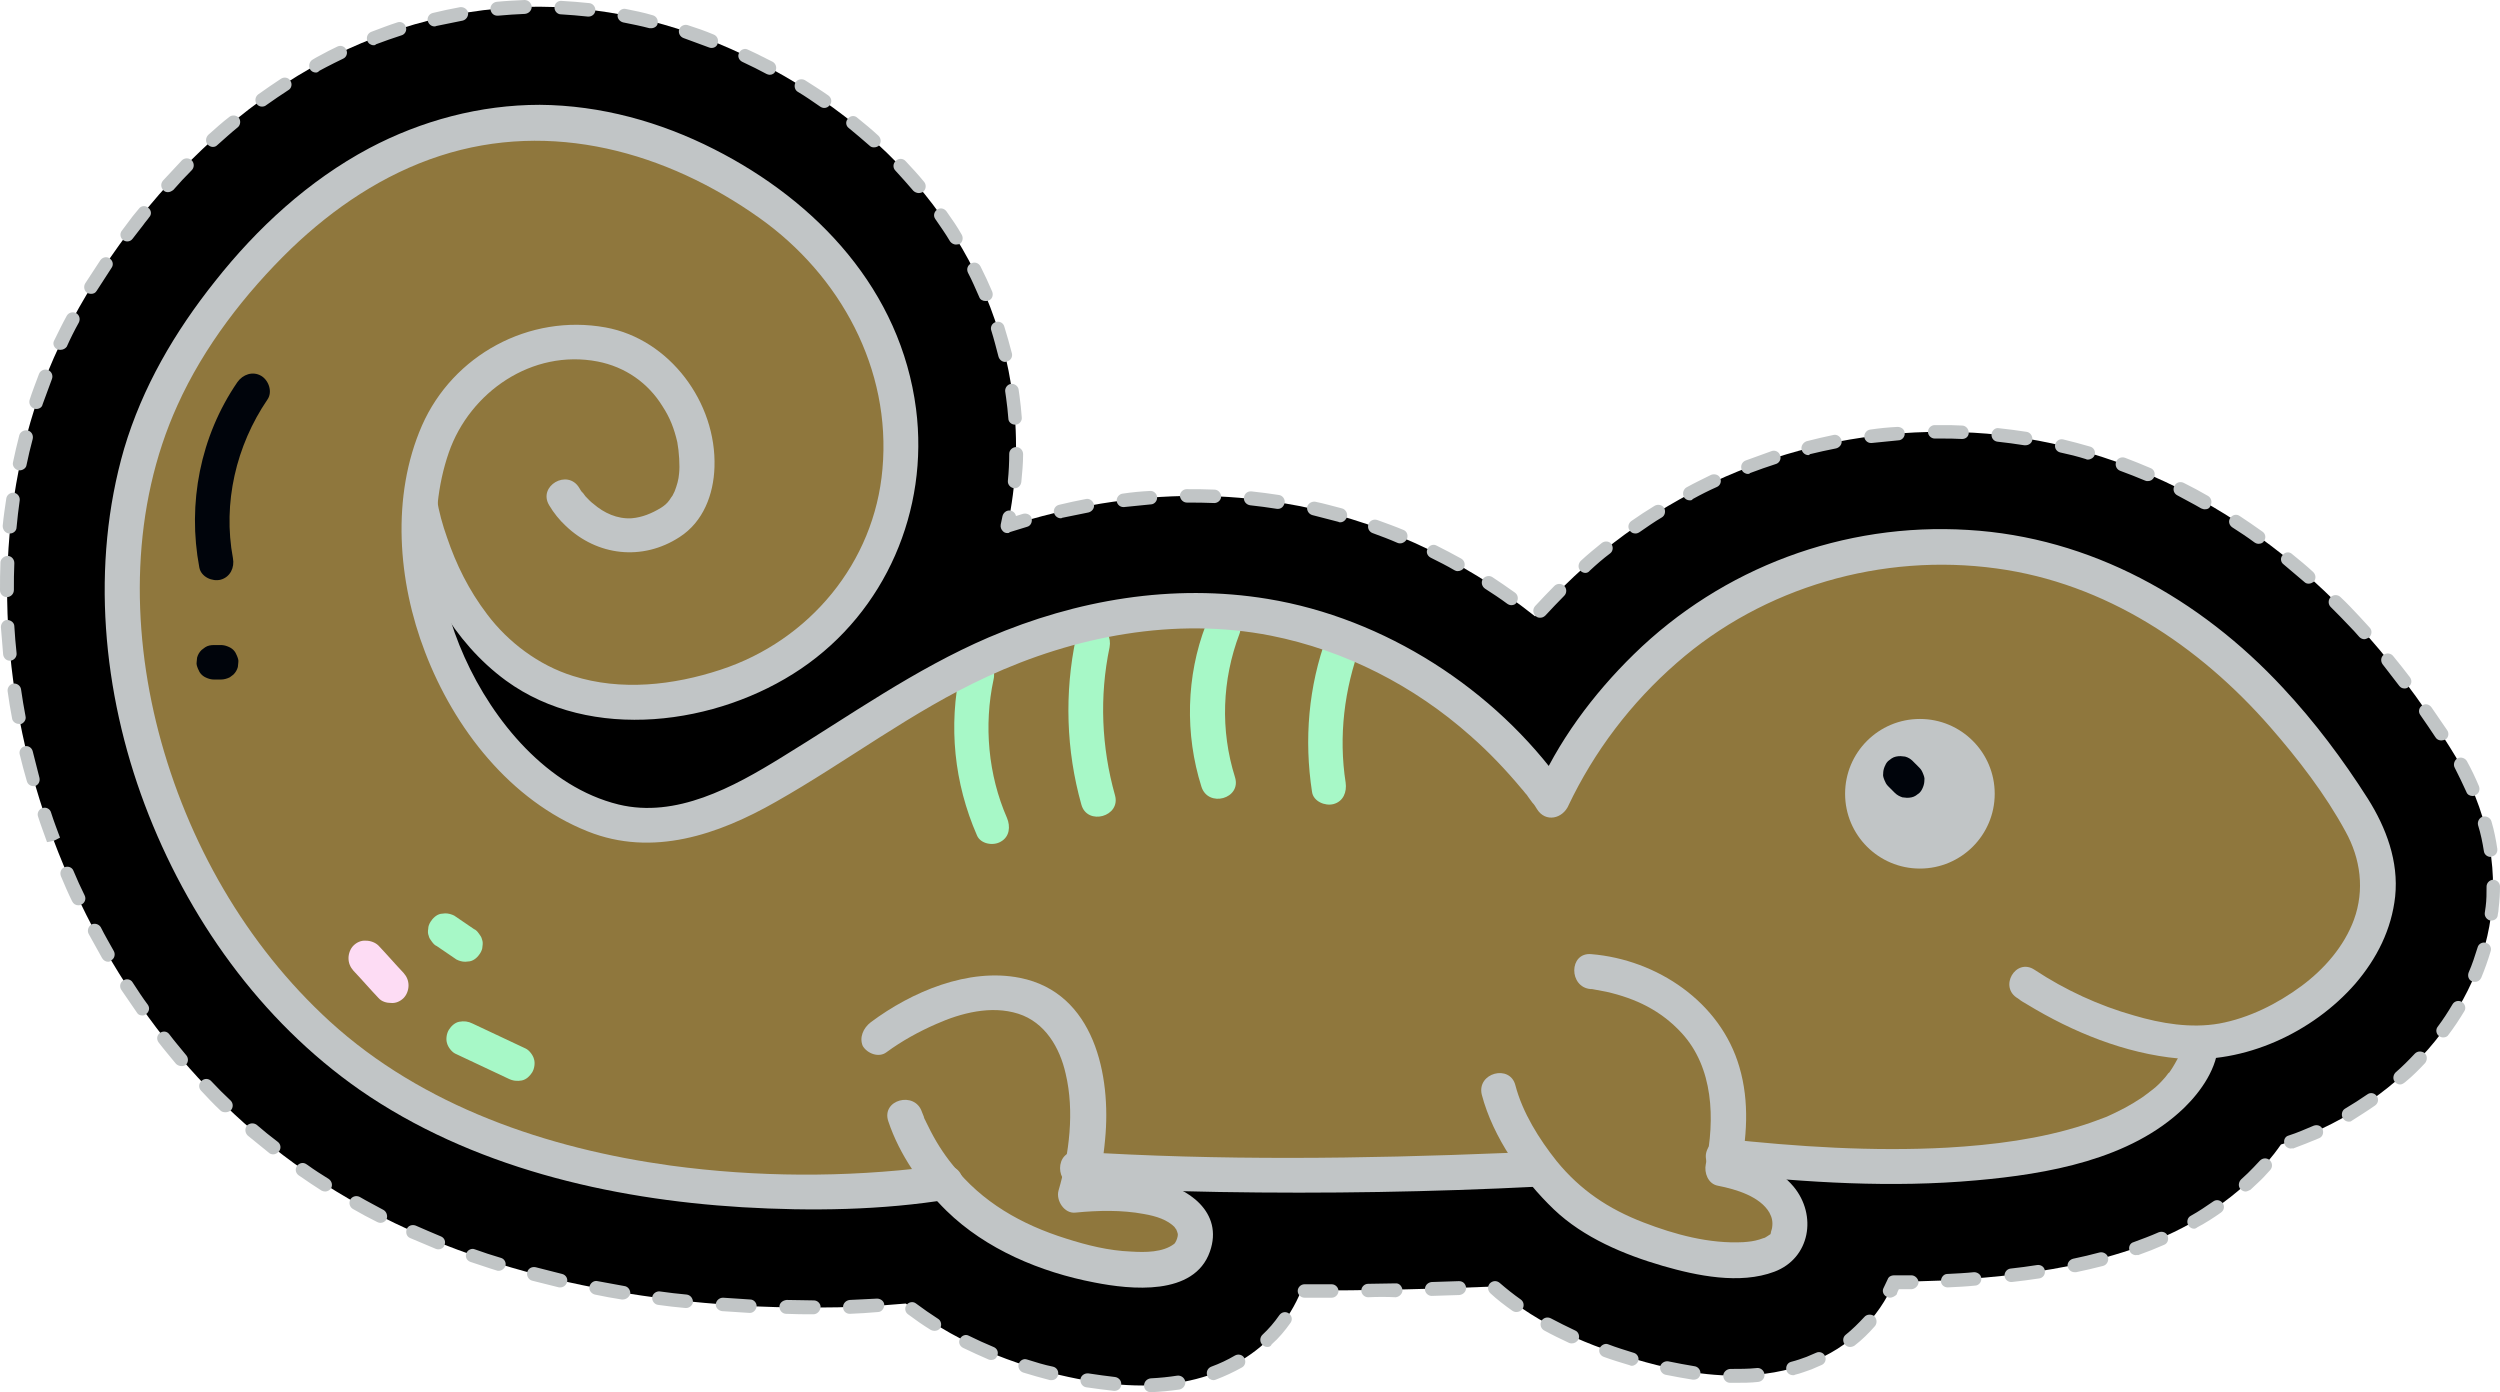 <?xml version="1.0" standalone="no"?>
<svg version="1.1" x="0" y="0" width="100%" height="100%" viewBox="0 -0.05 558.1 310.8" xmlns="http://www.w3.org/2000/svg" xmlns:xlink="http://www.w3.org/1999/xlink">
  <style type="text/css">.st1{stroke:none;stroke-width:1;stroke-linecap:butt;stroke-linejoin:miter;fill:#000000;fill-opacity:1;fill-rule:nonZero;}
.st2{stroke:none;stroke-width:1;stroke-linecap:butt;stroke-linejoin:miter;fill:#c1c5c6;fill-opacity:1;fill-rule:nonzero;}
.st3{stroke:none;stroke-width:1;stroke-linecap:butt;stroke-linejoin:miter;fill:#8f773d;fill-opacity:1;fill-rule:nonZero;}
.st4{stroke:none;stroke-width:1;stroke-linecap:butt;stroke-linejoin:miter;fill:#c1c5c6;fill-opacity:1;fill-rule:nonZero;}
.st5{stroke:none;stroke-width:1;stroke-linecap:butt;stroke-linejoin:miter;fill:#00040b;fill-opacity:1;fill-rule:nonZero;}
.st6{stroke:none;stroke-width:1;stroke-linecap:butt;stroke-linejoin:miter;fill:#a7f8c7;fill-opacity:1;fill-rule:nonZero;}
.st7{stroke:none;stroke-width:1;stroke-linecap:butt;stroke-linejoin:miter;fill:#a7f8c7;fill-opacity:1;fill-rule:nonZero;}
.st8{stroke:none;stroke-width:1;stroke-linecap:butt;stroke-linejoin:miter;fill:#a7f8c7;fill-opacity:1;fill-rule:nonZero;}
.st9{stroke:none;stroke-width:1;stroke-linecap:butt;stroke-linejoin:miter;fill:#a7f8c7;fill-opacity:1;fill-rule:nonZero;}
.st10{stroke:none;stroke-width:1;stroke-linecap:butt;stroke-linejoin:miter;fill:#a7f8c7;fill-opacity:1;fill-rule:nonZero;}
.st11{stroke:none;stroke-width:1;stroke-linecap:butt;stroke-linejoin:miter;fill:#a7f8c7;fill-opacity:1;fill-rule:nonZero;}
.st12{stroke:none;stroke-width:1;stroke-linecap:butt;stroke-linejoin:miter;fill:#a7f8c7;fill-opacity:1;fill-rule:nonZero;}
.st13{stroke:none;stroke-width:1;stroke-linecap:butt;stroke-linejoin:miter;fill:#00040b;fill-opacity:1;fill-rule:nonZero;}
.st14{stroke:none;stroke-width:1;stroke-linecap:butt;stroke-linejoin:miter;fill:#00040b;fill-opacity:1;fill-rule:nonZero;}
.st15{stroke:none;stroke-width:1;stroke-linecap:butt;stroke-linejoin:miter;fill:#c1c5c6;fill-opacity:1;fill-rule:nonZero;}
.st16{stroke:none;stroke-width:1;stroke-linecap:butt;stroke-linejoin:miter;fill:#c1c5c6;fill-opacity:1;fill-rule:nonZero;}
.st17{stroke:none;stroke-width:1;stroke-linecap:butt;stroke-linejoin:miter;fill:#c1c5c6;fill-opacity:1;fill-rule:nonZero;}
.st18{stroke:none;stroke-width:1;stroke-linecap:butt;stroke-linejoin:miter;fill:#c1c5c6;fill-opacity:1;fill-rule:nonZero;}
.st19{stroke:none;stroke-width:1;stroke-linecap:butt;stroke-linejoin:miter;fill:#c1c5c6;fill-opacity:1;fill-rule:nonZero;}
.st20{stroke:none;stroke-width:1;stroke-linecap:butt;stroke-linejoin:miter;fill:#c1c5c6;fill-opacity:1;fill-rule:nonZero;}</style>
  <defs/>
  <g id="组265">
    <g id="组266">
      <path class="st1" id="路径592" d="M 525.6 138.65 C 502.1 113.35 471.9 98.35 440.6 96.55 C 438.2 96.45 435.8 96.35 433.4 96.35 C 401.7 96.35 371.8 108.55 349.3 130.65 C 347 132.95 344.8 135.25 342.7 137.55 C 326.2 124.45 306.7 115.55 286.4 112.25 C 280 111.25 273.4 110.65 266.8 110.65 C 252.9 110.65 238.8 112.95 224.9 117.45 C 226.9 108.15 227.4 98.45 226.1 88.55 C 222.1 57.25 201.3 30.05 169.2 13.75 C 153.3 5.65 136.9 1.55 120.5 1.45 C 120.5 1.45 120.1 1.45 120.1 1.45 C 103.8 1.45 87.2 5.65 72.1 13.65 C 56.9 21.75 43 33.65 30.8 49.05 C 19.2 63.95 11.3 78.65 6.8 94.15 C -1.6 123.05 0.2 156.15 11.9 187.35 C 23.6 218.35 42.9 243.85 67.9 261.25 C 93.2 278.85 125.7 288.95 164.5 291.35 C 170.4 291.75 176.2 291.85 181.8 291.85 C 188.9 291.85 195.7 291.55 202.2 290.95 C 215.1 301.05 229.8 305.65 240.5 307.75 C 245.8 308.75 250.6 309.25 255.1 309.25 C 272 309.25 285.1 301.35 290.5 288.05 C 290.6 288.05 290.7 288.05 290.7 288.05 C 305.2 288.05 319.6 287.75 333.5 287.15 C 341.5 294.25 352 299.65 365.3 303.45 C 370.7 305.05 378.9 307.05 387.5 307.05 C 393.4 307.05 399 306.05 404 304.15 C 412.7 300.85 419.4 294.35 422.9 286.05 C 429.9 286.05 436.8 285.75 443.2 285.15 C 462.1 283.45 485.9 279.35 502.9 262.85 C 504.9 260.95 507.1 258.45 509.2 255.45 C 521.7 251.55 533.3 244.15 542.1 234.15 C 550.2 224.85 555.2 213.95 556.3 202.55 C 557.5 190.75 554.3 178.35 546.9 166.75 C 540.4 156.25 533.2 146.85 525.6 138.65  Z " style="fill:rgb(0, 0, 0)"/>
      <path class="st2" id="复合路径41" d="M 256.9 310.75 C 256.1 310.75 255.4 310.15 255.4 309.25 C 255.4 308.45 256 307.75 256.9 307.65 C 258.9 307.55 260.9 307.35 262.8 307.05 C 263.6 306.95 264.4 307.45 264.6 308.35 C 264.7 309.15 264.2 309.95 263.3 310.15 C 261.2 310.45 259.1 310.65 256.9 310.75 C 257 310.75 257 310.75 256.9 310.75  Z M 248.8 310.45 C 248.8 310.45 248.7 310.45 248.7 310.45 C 246.7 310.25 244.7 309.95 242.5 309.65 C 241.7 309.55 241.1 308.75 241.2 307.85 C 241.3 307.05 242.1 306.45 243 306.55 C 245.1 306.85 247 307.15 248.9 307.35 C 249.7 307.45 250.4 308.15 250.3 309.05 C 250.3 309.85 249.6 310.45 248.8 310.45  Z M 387.4 308.65 C 387 308.65 386.6 308.65 386.2 308.65 C 385.4 308.65 384.7 307.95 384.7 307.05 C 384.7 306.25 385.5 305.55 386.3 305.55 C 388.3 305.55 390.3 305.55 392.2 305.35 C 393 305.25 393.8 305.85 393.9 306.75 C 394 307.55 393.4 308.35 392.5 308.45 C 390.8 308.65 389.1 308.65 387.4 308.65  Z M 270.9 308.05 C 270.3 308.05 269.7 307.65 269.5 307.05 C 269.2 306.25 269.6 305.35 270.4 305.05 C 272.3 304.35 274 303.55 275.7 302.55 C 276.4 302.15 277.4 302.35 277.8 303.15 C 278.2 303.85 278 304.85 277.2 305.25 C 275.4 306.25 273.5 307.15 271.4 307.95 C 271.2 308.05 271 308.05 270.9 308.05  Z M 234.8 308.05 C 234.7 308.05 234.6 308.05 234.4 308.05 C 232.4 307.55 230.4 306.95 228.4 306.35 C 227.6 306.05 227.2 305.25 227.4 304.45 C 227.7 303.65 228.5 303.15 229.3 303.45 C 231.2 304.05 233.1 304.65 235.1 305.05 C 235.9 305.25 236.4 306.05 236.2 306.85 C 236.1 307.55 235.5 308.05 234.8 308.05  Z M 378.1 307.95 C 378 307.95 378 307.95 377.9 307.95 C 375.9 307.65 373.9 307.25 371.8 306.85 C 371 306.65 370.5 305.85 370.6 305.05 C 370.8 304.25 371.6 303.75 372.4 303.85 C 374.4 304.25 376.4 304.65 378.3 304.95 C 379.1 305.05 379.7 305.85 379.6 306.65 C 379.5 307.45 378.9 307.95 378.1 307.95  Z M 400.3 306.95 C 399.6 306.95 399 306.55 398.8 305.85 C 398.6 305.05 399 304.15 399.9 303.95 C 401.1 303.65 402.2 303.25 403.3 302.85 C 404 302.55 404.7 302.25 405.4 301.95 C 406.2 301.55 407.1 301.95 407.4 302.65 C 407.8 303.45 407.4 304.35 406.7 304.65 C 405.9 304.95 405.2 305.35 404.4 305.65 C 403.2 306.05 402 306.55 400.7 306.85 C 400.6 306.95 400.5 306.95 400.3 306.95  Z M 364.3 304.85 C 364.2 304.85 364 304.85 363.9 304.75 C 361.9 304.15 359.9 303.55 358 302.85 C 357.2 302.55 356.8 301.65 357.1 300.95 C 357.4 300.25 358.3 299.75 359 300.05 C 360.8 300.75 362.8 301.35 364.7 301.95 C 365.5 302.15 366 303.05 365.7 303.85 C 365.5 304.35 364.9 304.85 364.3 304.85  Z M 221.3 303.55 C 221.1 303.55 220.9 303.55 220.7 303.45 C 218.8 302.65 216.9 301.75 215 300.85 C 214.2 300.45 213.9 299.55 214.3 298.85 C 214.7 298.05 215.6 297.75 216.3 298.15 C 218.1 299.05 219.9 299.85 221.8 300.65 C 222.6 300.95 223 301.85 222.6 302.65 C 222.4 303.25 221.9 303.55 221.3 303.55  Z M 282.9 300.65 C 282.5 300.65 282.1 300.45 281.8 300.15 C 281.2 299.55 281.2 298.55 281.8 297.95 C 283.2 296.65 284.5 295.15 285.6 293.55 C 286.1 292.85 287 292.65 287.7 293.15 C 288.4 293.65 288.6 294.55 288.1 295.25 C 286.9 296.95 285.5 298.65 283.9 300.05 C 283.7 300.55 283.3 300.65 282.9 300.65  Z M 413 300.65 C 412.6 300.65 412.1 300.45 411.8 300.05 C 411.3 299.35 411.4 298.45 412 297.95 C 413.5 296.75 414.9 295.35 416.2 293.95 C 416.7 293.35 417.7 293.25 418.4 293.75 C 419 294.35 419.1 295.25 418.6 295.95 C 417.2 297.55 415.7 299.05 414 300.35 C 413.7 300.55 413.3 300.65 413 300.65  Z M 350.9 299.85 C 350.7 299.85 350.5 299.85 350.3 299.75 C 348.4 298.85 346.5 297.95 344.7 296.95 C 344 296.55 343.7 295.65 344.1 294.85 C 344.5 294.15 345.4 293.85 346.2 294.25 C 347.9 295.15 349.7 296.05 351.6 296.95 C 352.4 297.25 352.7 298.25 352.4 298.95 C 352 299.55 351.5 299.85 350.9 299.85  Z M 208.6 297.05 C 208.3 297.05 208 296.95 207.8 296.85 C 206 295.75 204.3 294.55 202.7 293.35 C 202 292.85 201.9 291.85 202.4 291.25 C 202.9 290.55 203.9 290.45 204.5 290.95 C 206.1 292.15 207.7 293.25 209.4 294.35 C 210.1 294.75 210.3 295.75 209.9 296.45 C 209.6 296.85 209.1 297.05 208.6 297.05  Z M 181.6 293.35 C 179.6 293.35 177.5 293.35 175.5 293.25 C 174.7 293.25 174 292.55 174 291.65 C 174 290.85 174.7 290.25 175.6 290.15 C 177.7 290.15 179.7 290.25 181.7 290.25 C 182.5 290.25 183.2 290.95 183.2 291.75 C 183.1 292.65 182.4 293.35 181.6 293.35  Z M 189.7 293.25 C 188.9 293.25 188.2 292.65 188.2 291.75 C 188.2 290.95 188.8 290.25 189.7 290.15 C 191.7 290.05 193.8 289.95 195.8 289.85 C 196.6 289.85 197.4 290.45 197.4 291.25 C 197.4 292.05 196.8 292.85 196 292.85 C 193.9 293.05 191.9 293.15 189.7 293.25 C 189.8 293.25 189.8 293.25 189.7 293.25  Z M 167.4 293.05 C 167.3 293.05 167.3 293.05 167.4 293.05 C 166.3 292.95 165.3 292.95 164.3 292.85 C 163.3 292.75 162.2 292.75 161.2 292.65 C 160.4 292.55 159.7 291.85 159.8 291.05 C 159.9 290.25 160.6 289.65 161.4 289.65 C 162.4 289.75 163.5 289.75 164.5 289.85 C 165.5 289.95 166.5 289.95 167.5 290.05 C 168.3 290.05 169 290.85 168.9 291.65 C 168.8 292.35 168.2 293.05 167.4 293.05  Z M 338.5 292.85 C 338.2 292.85 337.9 292.75 337.6 292.55 C 335.9 291.35 334.2 290.05 332.7 288.65 C 332.1 288.05 332 287.15 332.6 286.45 C 333.2 285.85 334.1 285.75 334.8 286.35 C 336.3 287.65 337.8 288.85 339.5 290.05 C 340.2 290.55 340.3 291.45 339.9 292.15 C 339.5 292.65 339 292.85 338.5 292.85  Z M 153.2 291.95 C 153.1 291.95 153.1 291.95 153 291.95 C 150.9 291.75 148.9 291.55 146.9 291.25 C 146.1 291.15 145.5 290.35 145.6 289.55 C 145.7 288.75 146.5 288.15 147.3 288.25 C 149.3 288.55 151.3 288.75 153.3 288.95 C 154.1 289.05 154.7 289.75 154.7 290.65 C 154.6 291.35 153.9 291.95 153.2 291.95  Z M 139 290.05 C 138.9 290.05 138.8 290.05 138.8 290.05 C 136.8 289.75 134.7 289.35 132.8 288.95 C 132 288.75 131.4 287.95 131.6 287.15 C 131.8 286.35 132.6 285.75 133.4 285.95 C 135.4 286.35 137.4 286.65 139.4 287.05 C 140.2 287.15 140.8 287.95 140.7 288.85 C 140.4 289.55 139.8 290.05 139 290.05  Z M 421.9 289.65 C 421.7 289.65 421.4 289.55 421.2 289.45 C 420.4 289.05 420.1 288.15 420.5 287.45 C 420.8 286.85 421.1 286.15 421.4 285.55 C 421.6 284.95 422.2 284.65 422.8 284.65 C 424.1 284.65 425.4 284.65 426.7 284.65 C 427.5 284.65 428.2 285.35 428.3 286.15 C 428.3 286.95 427.6 287.65 426.8 287.75 C 425.8 287.75 424.8 287.75 423.9 287.75 C 423.7 288.15 423.5 288.55 423.4 288.95 C 423 289.35 422.4 289.65 421.9 289.65  Z M 291.2 289.65 C 290.4 289.65 289.7 288.95 289.7 288.15 C 289.7 287.35 290.4 286.65 291.2 286.65 C 293.2 286.65 295.3 286.65 297.3 286.65 C 297.3 286.65 297.3 286.65 297.3 286.65 C 298.1 286.65 298.8 287.35 298.8 288.15 C 298.8 288.95 298.1 289.65 297.3 289.65 C 295.2 289.65 293.2 289.65 291.2 289.65 C 291.2 289.65 291.2 289.65 291.2 289.65  Z M 305.4 289.55 C 304.6 289.55 303.9 288.85 303.9 288.05 C 303.9 287.25 304.6 286.55 305.4 286.55 C 307.4 286.55 309.5 286.45 311.5 286.45 C 312.4 286.35 313 287.15 313.1 287.95 C 313.1 288.75 312.4 289.45 311.6 289.55 C 309.5 289.45 307.5 289.45 305.4 289.55 C 305.4 289.55 305.4 289.55 305.4 289.55  Z M 319.6 289.25 C 318.8 289.25 318.1 288.55 318.1 287.75 C 318.1 286.95 318.7 286.25 319.6 286.15 C 321.6 286.05 323.7 286.05 325.7 285.95 C 326.6 285.95 327.2 286.55 327.3 287.45 C 327.3 288.25 326.7 288.95 325.8 289.05 C 323.8 289.15 321.7 289.15 319.6 289.25 C 319.7 289.25 319.7 289.25 319.6 289.25  Z M 434.8 287.35 C 434 287.35 433.3 286.75 433.3 285.95 C 433.3 285.15 433.9 284.35 434.7 284.35 C 436.7 284.25 438.8 284.15 440.7 283.95 C 441.5 283.95 442.3 284.55 442.3 285.35 C 442.4 286.15 441.7 286.95 440.9 286.95 C 439 287.15 437 287.25 434.8 287.35 C 434.9 287.35 434.9 287.35 434.8 287.35  Z M 125.1 287.35 C 125 287.35 124.9 287.35 124.8 287.35 C 122.8 286.85 120.8 286.35 118.8 285.85 C 118 285.65 117.5 284.75 117.7 283.95 C 117.9 283.15 118.7 282.65 119.6 282.85 C 121.5 283.35 123.5 283.85 125.5 284.35 C 126.3 284.55 126.8 285.35 126.6 286.15 C 126.4 286.85 125.8 287.35 125.1 287.35  Z M 449 286.15 C 448.2 286.15 447.6 285.55 447.5 284.85 C 447.4 284.05 448 283.25 448.8 283.15 C 450.8 282.95 452.8 282.65 454.8 282.35 C 455.6 282.25 456.4 282.75 456.5 283.65 C 456.6 284.45 456.1 285.25 455.2 285.35 C 453.1 285.65 451.1 285.95 449.1 286.15 C 449.1 286.15 449.1 286.15 449 286.15  Z M 463.1 283.95 C 462.4 283.95 461.8 283.45 461.6 282.75 C 461.4 281.95 462 281.15 462.8 280.95 C 464.8 280.55 466.8 280.05 468.7 279.55 C 469.5 279.35 470.4 279.85 470.6 280.65 C 470.8 281.45 470.3 282.35 469.5 282.55 C 467.5 283.05 465.5 283.55 463.5 283.95 C 463.3 283.95 463.2 283.95 463.1 283.95  Z M 111.3 283.65 C 111.2 283.65 111 283.65 110.8 283.55 C 108.8 282.95 106.9 282.25 105 281.65 C 104.2 281.35 103.8 280.55 104.1 279.75 C 104.4 278.95 105.3 278.55 106 278.85 C 107.9 279.55 109.8 280.15 111.8 280.75 C 112.6 280.95 113.1 281.85 112.8 282.65 C 112.6 283.15 112 283.65 111.3 283.65  Z M 476.8 280.15 C 476.2 280.15 475.6 279.75 475.4 279.15 C 475.1 278.35 475.5 277.45 476.3 277.25 C 478.2 276.55 480.1 275.85 481.9 275.05 C 482.7 274.75 483.6 275.05 483.9 275.85 C 484.2 276.65 483.9 277.55 483.1 277.85 C 481.3 278.65 479.3 279.45 477.3 280.15 C 477.1 280.05 477 280.15 476.8 280.15  Z M 97.9 278.85 C 97.7 278.85 97.5 278.85 97.3 278.75 C 95.4 277.95 93.5 277.15 91.6 276.35 C 90.8 276.05 90.5 275.15 90.8 274.35 C 91.1 273.55 92 273.25 92.8 273.55 C 94.6 274.35 96.5 275.15 98.4 275.95 C 99.2 276.25 99.6 277.15 99.2 277.95 C 99.1 278.45 98.5 278.85 97.9 278.85  Z M 489.8 274.25 C 489.3 274.25 488.8 273.95 488.5 273.45 C 488.1 272.75 488.3 271.75 489.1 271.35 C 490.9 270.35 492.5 269.25 494.1 268.15 C 494.8 267.65 495.7 267.85 496.2 268.55 C 496.7 269.25 496.5 270.15 495.8 270.65 C 494.1 271.85 492.4 272.95 490.5 273.95 C 490.3 274.15 490 274.25 489.8 274.25  Z M 84.9 272.95 C 84.7 272.95 84.4 272.85 84.2 272.75 C 82.4 271.85 80.5 270.85 78.8 269.85 C 78.1 269.45 77.8 268.55 78.2 267.75 C 78.6 267.05 79.5 266.75 80.3 267.15 C 82 268.15 83.8 269.05 85.6 270.05 C 86.3 270.45 86.6 271.35 86.3 272.15 C 86 272.65 85.5 272.95 84.9 272.95  Z M 72.6 265.95 C 72.3 265.95 72 265.85 71.8 265.75 C 70.2 264.75 68.6 263.65 67 262.55 C 67 262.55 66.7 262.35 66.7 262.35 C 66 261.85 65.8 260.95 66.3 260.25 C 66.8 259.55 67.7 259.35 68.4 259.85 C 68.4 259.85 68.7 260.05 68.7 260.05 C 70.2 261.15 71.8 262.15 73.4 263.15 C 74.1 263.65 74.3 264.55 73.9 265.25 C 73.6 265.65 73.1 265.95 72.6 265.95  Z M 501.3 265.95 C 500.9 265.95 500.5 265.75 500.2 265.45 C 499.6 264.85 499.7 263.85 500.3 263.25 C 500.8 262.75 501.3 262.35 501.8 261.85 C 502.7 260.95 503.6 260.05 504.5 259.05 C 505.1 258.45 506 258.35 506.7 258.95 C 507.3 259.55 507.4 260.45 506.8 261.15 C 505.9 262.15 505 263.15 504 264.05 C 503.5 264.55 502.9 265.05 502.4 265.55 C 502 265.75 501.6 265.95 501.3 265.95  Z M 61 257.65 C 60.7 257.65 60.3 257.55 60.1 257.35 C 58.5 256.05 56.9 254.75 55.3 253.45 C 54.7 252.85 54.6 251.95 55.1 251.25 C 55.7 250.65 56.6 250.55 57.3 251.05 C 58.8 252.35 60.4 253.65 62 254.85 C 62.7 255.35 62.8 256.35 62.3 256.95 C 61.9 257.45 61.4 257.65 61 257.65  Z M 511.4 256.35 C 510.8 256.35 510.2 255.95 510 255.35 C 509.7 254.55 510.1 253.65 510.9 253.45 C 512.8 252.85 514.6 252.05 516.5 251.25 C 517.3 250.95 518.2 251.25 518.5 252.05 C 518.8 252.85 518.5 253.75 517.7 254.05 C 515.8 254.85 513.8 255.65 511.9 256.35 C 511.7 256.25 511.6 256.35 511.4 256.35  Z M 524.3 250.35 C 523.8 250.35 523.3 250.05 523 249.55 C 522.6 248.85 522.8 247.85 523.5 247.45 C 525.2 246.45 526.9 245.35 528.5 244.25 C 529.2 243.75 530.1 243.95 530.6 244.65 C 531.1 245.35 530.9 246.25 530.2 246.75 C 528.5 247.95 526.7 249.05 525 250.15 C 524.8 250.35 524.6 250.35 524.3 250.35  Z M 50.3 248.25 C 49.9 248.25 49.5 248.15 49.2 247.85 C 47.7 246.45 46.3 244.95 44.9 243.45 C 44.3 242.85 44.3 241.85 45 241.25 C 45.6 240.65 46.6 240.65 47.2 241.35 C 48.6 242.85 50 244.25 51.5 245.65 C 52.1 246.25 52.1 247.25 51.5 247.85 C 51.1 248.15 50.7 248.25 50.3 248.25  Z M 535.8 242.05 C 535.4 242.05 535 241.85 534.7 241.55 C 534.1 240.95 534.2 239.95 534.8 239.35 C 536.3 238.05 537.7 236.65 539.1 235.15 C 539.7 234.55 540.6 234.55 541.3 235.05 C 541.9 235.65 541.9 236.55 541.4 237.25 C 540 238.75 538.5 240.25 536.9 241.55 C 536.5 241.85 536.2 242.05 535.8 242.05  Z M 40.5 237.95 C 40.1 237.95 39.6 237.75 39.3 237.45 C 38 235.85 36.7 234.35 35.4 232.65 C 34.9 231.95 35 231.05 35.7 230.55 C 36.4 230.05 37.3 230.15 37.8 230.85 C 39 232.45 40.3 233.95 41.6 235.55 C 42.1 236.15 42.1 237.15 41.4 237.75 C 41.2 237.85 40.9 237.95 40.5 237.95  Z M 545.4 231.55 C 545.1 231.55 544.8 231.45 544.5 231.25 C 543.8 230.75 543.7 229.75 544.2 229.15 C 545.4 227.55 546.5 225.85 547.5 224.15 C 547.9 223.45 548.9 223.15 549.6 223.65 C 550.3 224.05 550.6 225.05 550.1 225.75 C 549 227.55 547.9 229.25 546.6 230.95 C 546.4 231.35 545.9 231.55 545.4 231.55  Z M 31.8 226.65 C 31.3 226.65 30.8 226.45 30.6 226.05 C 29.4 224.35 28.3 222.65 27.1 220.95 C 26.6 220.25 26.8 219.25 27.5 218.85 C 28.2 218.35 29.2 218.55 29.6 219.25 C 30.7 220.95 31.8 222.65 33 224.25 C 33.5 224.95 33.3 225.85 32.6 226.35 C 32.4 226.55 32.1 226.65 31.8 226.65  Z M 552.5 219.15 C 552.3 219.15 552.1 219.15 551.9 219.05 C 551.1 218.75 550.8 217.85 551.1 217.05 C 551.9 215.25 552.5 213.35 553.1 211.45 C 553.3 210.65 554.2 210.15 555 210.45 C 555.8 210.65 556.3 211.55 556 212.35 C 555.4 214.35 554.7 216.35 553.9 218.25 C 553.6 218.85 553.1 219.15 552.5 219.15  Z M 24.1 214.65 C 23.6 214.65 23.1 214.35 22.8 213.85 C 21.8 212.05 20.8 210.25 19.8 208.45 C 19.4 207.75 19.7 206.75 20.4 206.35 C 21.1 205.95 22.1 206.25 22.5 206.95 C 23.4 208.75 24.4 210.45 25.4 212.25 C 25.8 212.95 25.6 213.95 24.8 214.35 C 24.6 214.65 24.3 214.65 24.1 214.65  Z M 556.2 205.45 C 556.1 205.45 556.1 205.45 556 205.45 C 555.2 205.35 554.6 204.55 554.7 203.75 C 554.8 203.25 554.8 202.85 554.9 202.35 C 555.1 200.85 555.1 199.35 555.1 197.85 C 555.1 197.05 555.8 196.35 556.6 196.35 C 556.6 196.35 556.6 196.35 556.6 196.35 C 557.4 196.35 558.1 197.05 558.1 197.85 C 558.1 199.45 558 201.05 557.8 202.65 C 557.8 203.15 557.7 203.65 557.6 204.15 C 557.6 204.95 556.9 205.45 556.2 205.45  Z M 17.5 202.05 C 16.9 202.05 16.4 201.75 16.1 201.15 C 15.2 199.35 14.4 197.45 13.6 195.55 C 13.3 194.75 13.6 193.85 14.4 193.55 C 15.2 193.25 16.1 193.55 16.4 194.35 C 17.2 196.25 18 198.05 18.9 199.85 C 19.3 200.65 18.9 201.55 18.2 201.85 C 17.9 202.05 17.7 202.05 17.5 202.05  Z M 556 191.25 C 555.3 191.25 554.6 190.75 554.5 189.95 C 554.2 188.05 553.8 186.05 553.2 184.15 C 553 183.35 553.5 182.45 554.3 182.25 C 555.1 182.05 556 182.55 556.2 183.35 C 556.8 185.35 557.2 187.45 557.5 189.45 C 557.6 190.25 557.1 191.05 556.2 191.15 C 556.1 191.25 556 191.25 556 191.25  Z M 10.5 187.95 C 9.8 185.95 9.1 184.15 8.5 182.25 C 8.2 181.45 8.7 180.55 9.5 180.35 C 10.3 180.05 11.2 180.55 11.4 181.35 C 12 183.25 12.7 185.05 13.4 186.95 C 13.4 186.95 12 187.65 12 187.65 C 12 187.65 10.5 187.95 10.5 187.95  Z M 552 177.65 C 551.4 177.65 550.8 177.35 550.6 176.75 C 549.8 174.95 548.9 173.15 548 171.35 C 547.6 170.65 547.9 169.65 548.6 169.25 C 549.3 168.85 550.3 169.15 550.7 169.85 C 551.7 171.65 552.6 173.55 553.4 175.45 C 553.7 176.25 553.4 177.15 552.6 177.45 C 552.4 177.65 552.2 177.65 552 177.65  Z M 7.5 175.45 C 6.8 175.45 6.2 175.05 6 174.35 C 5.4 172.35 4.9 170.35 4.4 168.35 C 4.2 167.55 4.7 166.75 5.5 166.55 C 6.3 166.35 7.1 166.85 7.3 167.65 C 7.8 169.65 8.3 171.55 8.8 173.55 C 9 174.35 8.6 175.25 7.7 175.45 C 7.7 175.45 7.6 175.45 7.5 175.45  Z M 545 165.25 C 544.5 165.25 544 165.05 543.7 164.55 C 542.6 162.85 541.4 161.15 540.3 159.55 C 539.8 158.85 540 157.95 540.7 157.45 C 541.4 156.95 542.3 157.15 542.8 157.85 C 544 159.55 545.1 161.25 546.3 162.95 C 546.8 163.65 546.6 164.65 545.9 165.05 C 545.6 165.15 545.3 165.25 545 165.25  Z M 4.2 161.55 C 3.5 161.55 2.8 161.05 2.7 160.35 C 2.3 158.35 2 156.35 1.7 154.25 C 1.6 153.45 2.2 152.65 3 152.55 C 3.8 152.45 4.6 153.05 4.7 153.85 C 5 155.85 5.3 157.85 5.7 159.85 C 5.9 160.65 5.3 161.45 4.5 161.65 C 4.4 161.55 4.3 161.55 4.2 161.55  Z M 536.8 153.65 C 536.3 153.65 535.9 153.45 535.6 153.05 C 534.4 151.45 533.1 149.85 531.9 148.25 C 531.4 147.55 531.5 146.65 532.1 146.15 C 532.7 145.65 533.7 145.75 534.2 146.35 C 535.5 147.95 536.8 149.55 538 151.15 C 538.5 151.85 538.4 152.75 537.7 153.25 C 537.5 153.55 537.1 153.65 536.8 153.65  Z M 2.2 147.45 C 1.4 147.45 0.8 146.85 0.7 146.05 C 0.5 143.95 0.4 141.95 0.2 139.95 C 0.2 139.15 0.8 138.35 1.6 138.35 C 2.4 138.35 3.2 138.95 3.2 139.75 C 3.3 141.75 3.5 143.75 3.7 145.75 C 3.8 146.55 3.2 147.35 2.3 147.45 C 2.3 147.45 2.2 147.45 2.2 147.45  Z M 527.8 142.65 C 527.4 142.65 527 142.45 526.7 142.15 C 526 141.35 525.3 140.55 524.5 139.75 C 523.1 138.25 521.7 136.85 520.3 135.45 C 519.7 134.85 519.7 133.85 520.3 133.25 C 520.9 132.65 521.9 132.65 522.5 133.25 C 524 134.65 525.4 136.15 526.8 137.65 C 527.5 138.45 528.3 139.25 529 140.05 C 529.6 140.65 529.5 141.65 528.9 142.25 C 528.5 142.45 528.1 142.65 527.8 142.65  Z M 343.8 137.85 C 343.4 137.85 343.1 137.75 342.8 137.45 C 342.2 136.85 342.1 135.95 342.7 135.25 C 344.1 133.75 345.5 132.25 347 130.75 C 347.6 130.15 348.6 130.15 349.2 130.75 C 349.8 131.35 349.8 132.35 349.2 132.95 C 347.8 134.35 346.4 135.85 345 137.35 C 344.6 137.75 344.2 137.85 343.8 137.85  Z M 337.4 135.05 C 337.1 135.05 336.8 134.95 336.5 134.75 C 334.9 133.55 333.2 132.45 331.5 131.35 C 330.8 130.85 330.6 129.95 331 129.25 C 331.5 128.55 332.4 128.35 333.1 128.75 C 334.8 129.85 336.5 131.05 338.2 132.25 C 338.9 132.75 339 133.65 338.6 134.35 C 338.4 134.85 337.9 135.05 337.4 135.05  Z M 1.5 133.25 C 0.7 133.25 -5.684341886080802e-14 132.55 -5.684341886080802e-14 131.75 C -5.684341886080802e-14 129.65 -5.684341886080802e-14 127.65 0.1 125.55 C 0.1 124.75 0.9 124.05 1.7 124.05 C 2.5 124.05 3.2 124.75 3.2 125.65 C 3.1 127.65 3.1 129.65 3.1 131.65 C 3.1 132.55 2.4 133.25 1.5 133.25  Z M 515.4 130.25 C 515 130.25 514.7 130.15 514.4 129.85 C 512.9 128.55 511.3 127.25 509.8 125.95 C 509.1 125.45 509 124.45 509.6 123.85 C 510.1 123.15 511.1 123.05 511.7 123.65 C 513.3 124.95 514.9 126.25 516.4 127.65 C 517 128.25 517.1 129.15 516.5 129.85 C 516.2 130.05 515.8 130.25 515.4 130.25  Z M 353.9 127.85 C 353.5 127.85 353.1 127.65 352.8 127.35 C 352.2 126.75 352.3 125.75 352.9 125.15 C 354.4 123.75 356 122.45 357.6 121.15 C 358.3 120.65 359.2 120.75 359.7 121.35 C 360.2 122.05 360.1 122.95 359.5 123.45 C 357.9 124.65 356.4 125.95 354.9 127.35 C 354.6 127.75 354.2 127.85 353.9 127.85  Z M 325.4 127.45 C 325.1 127.45 324.9 127.35 324.7 127.25 C 323 126.25 321.2 125.35 319.4 124.45 C 318.6 124.05 318.3 123.15 318.7 122.45 C 319.1 121.65 320 121.35 320.7 121.75 C 322.5 122.65 324.4 123.65 326.2 124.65 C 326.9 125.05 327.2 125.95 326.8 126.75 C 326.5 127.15 326 127.45 325.4 127.45  Z M 504.2 121.35 C 503.9 121.35 503.6 121.25 503.3 121.05 C 501.7 119.85 500 118.75 498.3 117.65 C 497.6 117.15 497.4 116.25 497.9 115.55 C 498.4 114.85 499.3 114.65 500 115.15 C 501.7 116.25 503.4 117.45 505.1 118.65 C 505.8 119.15 505.9 120.05 505.4 120.75 C 505.2 121.15 504.7 121.35 504.2 121.35  Z M 312.6 121.25 C 312.4 121.25 312.2 121.25 312 121.15 C 310.2 120.35 308.3 119.65 306.4 118.95 C 305.6 118.65 305.2 117.75 305.5 116.95 C 305.8 116.15 306.7 115.75 307.5 116.05 C 309.4 116.75 311.4 117.45 313.3 118.25 C 314.1 118.55 314.4 119.45 314.1 120.25 C 313.8 120.85 313.2 121.25 312.6 121.25  Z M 365.1 119.05 C 364.6 119.05 364.1 118.85 363.8 118.35 C 363.3 117.65 363.5 116.75 364.2 116.25 C 365.9 115.05 367.6 113.95 369.4 112.85 C 370.1 112.45 371.1 112.65 371.5 113.35 C 371.9 114.05 371.7 115.05 371 115.45 C 369.3 116.45 367.6 117.65 366 118.75 C 365.7 118.95 365.4 119.05 365.1 119.05  Z M 2.2 119.05 C 2.1 119.05 2.1 119.05 2 119.05 C 1.2 118.95 0.6 118.25 0.6 117.35 C 0.8 115.25 1.1 113.25 1.4 111.25 C 1.5 110.45 2.3 109.85 3.1 109.95 C 3.9 110.05 4.5 110.85 4.4 111.65 C 4.1 113.65 3.9 115.65 3.7 117.65 C 3.7 118.45 3 119.05 2.2 119.05  Z M 224.9 118.95 C 224.5 118.95 224.2 118.85 223.9 118.55 C 223.5 118.15 223.3 117.65 223.4 117.05 C 223.5 116.45 223.7 115.75 223.8 115.15 C 224 114.35 224.8 113.75 225.6 113.95 C 226.2 114.05 226.7 114.55 226.8 115.15 C 227.3 114.95 227.9 114.85 228.4 114.65 C 229.2 114.45 230.1 114.85 230.3 115.65 C 230.5 116.45 230.1 117.35 229.3 117.55 C 228 117.95 226.7 118.35 225.4 118.75 C 225.3 118.95 225.1 118.95 224.9 118.95  Z M 299.2 116.55 C 299.1 116.55 298.9 116.55 298.8 116.45 C 296.9 115.95 294.9 115.45 293 114.95 C 292.2 114.75 291.7 113.95 291.8 113.15 C 292 112.35 292.8 111.85 293.6 111.95 C 295.6 112.35 297.6 112.95 299.6 113.45 C 300.4 113.65 300.9 114.55 300.7 115.35 C 300.4 116.15 299.8 116.55 299.2 116.55  Z M 236.8 115.65 C 236.1 115.65 235.5 115.15 235.3 114.45 C 235.1 113.65 235.6 112.85 236.4 112.65 C 238.4 112.15 240.4 111.75 242.4 111.35 C 243.2 111.15 244 111.75 244.2 112.55 C 244.4 113.35 243.8 114.15 243 114.35 C 241 114.75 239 115.15 237.1 115.55 C 237 115.65 236.9 115.65 236.8 115.65  Z M 492.2 113.65 C 491.9 113.65 491.7 113.55 491.4 113.45 C 489.7 112.45 487.9 111.55 486.1 110.55 C 485.3 110.15 485 109.25 485.4 108.45 C 485.8 107.65 486.7 107.35 487.5 107.75 C 489.3 108.65 491.2 109.65 492.9 110.65 C 493.6 111.05 493.9 111.95 493.5 112.75 C 493.3 113.45 492.8 113.65 492.2 113.65  Z M 285.3 113.55 C 285.2 113.55 285.1 113.55 285.1 113.55 C 283.1 113.25 281.1 112.95 279.1 112.75 C 278.3 112.65 277.6 111.95 277.7 111.05 C 277.8 110.15 278.5 109.55 279.4 109.65 C 281.4 109.85 283.5 110.15 285.5 110.45 C 286.3 110.55 286.9 111.35 286.8 112.15 C 286.6 113.05 286 113.55 285.3 113.55  Z M 250.8 113.15 C 250 113.15 249.4 112.55 249.3 111.85 C 249.2 111.05 249.8 110.25 250.6 110.15 C 252.6 109.85 254.7 109.65 256.7 109.55 C 257.5 109.45 258.3 110.15 258.3 110.95 C 258.4 111.75 257.7 112.55 256.9 112.55 C 254.9 112.75 252.9 112.95 250.9 113.15 C 250.9 113.15 250.8 113.15 250.8 113.15  Z M 271.1 112.25 C 271.1 112.25 271 112.25 271.1 112.25 C 269 112.15 267 112.15 265 112.15 C 264.1 112.15 263.5 111.45 263.4 110.65 C 263.4 109.85 264.1 109.15 264.9 109.15 C 267 109.15 269 109.15 271.1 109.25 C 271.9 109.25 272.6 109.95 272.6 110.85 C 272.6 111.55 271.9 112.25 271.1 112.25  Z M 377.2 111.65 C 376.7 111.65 376.1 111.35 375.9 110.85 C 375.5 110.15 375.8 109.15 376.5 108.75 C 378.3 107.75 380.2 106.85 382 105.95 C 382.8 105.65 383.7 105.95 384 106.65 C 384.4 107.45 384 108.35 383.3 108.65 C 381.5 109.45 379.7 110.35 377.9 111.35 C 377.7 111.65 377.5 111.65 377.2 111.65  Z M 226.5 108.95 C 226.5 108.95 226.4 108.95 226.4 108.95 C 225.6 108.85 224.9 108.15 225 107.25 C 225.2 105.25 225.3 103.25 225.3 101.25 C 225.3 100.45 226 99.75 226.9 99.75 C 227.7 99.75 228.4 100.45 228.4 101.35 C 228.4 103.45 228.2 105.45 228 107.55 C 227.9 108.35 227.3 108.95 226.5 108.95  Z M 479.5 107.35 C 479.3 107.35 479.1 107.35 478.9 107.25 C 477 106.45 475.2 105.75 473.3 105.05 C 472.5 104.75 472.1 103.85 472.4 103.05 C 472.7 102.25 473.6 101.85 474.4 102.15 C 476.3 102.85 478.2 103.65 480.1 104.45 C 480.9 104.75 481.2 105.65 480.9 106.45 C 480.6 107.05 480.1 107.35 479.5 107.35  Z M 390.2 105.75 C 389.6 105.75 389 105.35 388.8 104.75 C 388.5 103.95 388.9 103.05 389.7 102.75 C 391.6 102.05 393.6 101.35 395.5 100.65 C 396.3 100.35 397.2 100.85 397.4 101.65 C 397.7 102.45 397.2 103.35 396.4 103.55 C 394.5 104.15 392.6 104.85 390.7 105.55 C 390.5 105.75 390.4 105.75 390.2 105.75  Z M 4.4 104.95 C 4.3 104.95 4.2 104.95 4.1 104.95 C 3.3 104.75 2.7 103.95 2.9 103.15 C 3.3 101.15 3.8 99.15 4.3 97.15 C 4.5 96.35 5.4 95.85 6.2 96.05 C 7 96.25 7.5 97.05 7.3 97.95 C 6.8 99.85 6.3 101.85 5.9 103.85 C 5.8 104.45 5.1 104.95 4.4 104.95  Z M 466.1 102.55 C 466 102.55 465.8 102.55 465.7 102.45 C 463.8 101.85 461.8 101.35 459.9 100.95 C 459.1 100.75 458.6 99.95 458.8 99.15 C 459 98.35 459.8 97.85 460.6 98.05 C 462.6 98.55 464.6 99.05 466.6 99.65 C 467.4 99.85 467.9 100.75 467.6 101.55 C 467.4 102.15 466.7 102.55 466.1 102.55  Z M 403.7 101.55 C 403 101.55 402.4 101.05 402.2 100.35 C 402 99.55 402.5 98.75 403.3 98.45 C 405.3 97.95 407.3 97.45 409.3 97.05 C 410.1 96.85 410.9 97.45 411.1 98.25 C 411.3 99.05 410.7 99.85 409.9 100.05 C 407.9 100.45 406 100.85 404 101.35 C 404 101.45 403.9 101.55 403.7 101.55  Z M 452.2 99.35 C 452.1 99.35 452 99.35 451.9 99.35 C 449.9 99.05 447.9 98.75 445.9 98.55 C 445.1 98.45 444.5 97.75 444.6 96.85 C 444.7 96.05 445.4 95.35 446.3 95.55 C 448.3 95.75 450.4 96.05 452.4 96.35 C 453.2 96.45 453.8 97.25 453.7 98.15 C 453.6 98.85 452.9 99.35 452.2 99.35  Z M 417.7 98.85 C 416.9 98.85 416.3 98.25 416.2 97.55 C 416.1 96.75 416.7 95.95 417.5 95.85 C 419.5 95.55 421.6 95.35 423.6 95.25 C 424.5 95.25 425.2 95.85 425.2 96.65 C 425.3 97.45 424.6 98.25 423.8 98.25 C 421.8 98.45 419.8 98.65 417.8 98.85 C 417.9 98.85 417.8 98.85 417.7 98.85  Z M 438 97.95 C 438 97.95 438 97.95 438 97.95 C 436.4 97.85 434.9 97.85 433.3 97.85 C 433.3 97.85 431.9 97.85 431.9 97.85 C 431.9 97.85 431.9 97.85 431.9 97.85 C 431.1 97.85 430.4 97.15 430.4 96.35 C 430.4 95.55 431.1 94.85 431.9 94.85 C 431.9 94.85 433.3 94.85 433.3 94.85 C 433.3 94.85 433.4 94.85 433.4 94.85 C 434.9 94.85 436.5 94.85 438 94.95 C 438.8 94.95 439.5 95.65 439.5 96.55 C 439.5 97.35 438.9 97.95 438 97.95  Z M 226.6 94.75 C 225.8 94.75 225.1 94.15 225.1 93.35 C 225 91.85 224.8 90.25 224.6 88.75 C 224.5 88.25 224.5 87.85 224.4 87.35 C 224.3 86.55 224.9 85.75 225.7 85.65 C 226.5 85.55 227.3 86.15 227.4 86.95 C 227.5 87.45 227.5 87.85 227.6 88.35 C 227.8 89.95 228 91.55 228.1 93.15 C 228.2 93.95 227.5 94.75 226.7 94.75 C 226.7 94.75 226.7 94.75 226.6 94.75  Z M 8.1 91.25 C 7.9 91.25 7.8 91.25 7.6 91.15 C 6.8 90.85 6.4 90.05 6.6 89.25 C 7.2 87.35 8 85.35 8.7 83.45 C 9 82.65 9.9 82.25 10.7 82.55 C 11.5 82.85 11.9 83.75 11.6 84.55 C 10.9 86.45 10.2 88.35 9.5 90.25 C 9.4 90.85 8.8 91.25 8.1 91.25  Z M 224.4 80.75 C 223.7 80.75 223.1 80.25 222.9 79.55 C 222.4 77.65 221.9 75.65 221.3 73.75 C 221 72.95 221.5 72.05 222.3 71.85 C 223.1 71.55 224 72.05 224.2 72.85 C 224.8 74.85 225.4 76.85 225.9 78.85 C 226.1 79.65 225.6 80.45 224.8 80.65 C 224.7 80.65 224.6 80.75 224.4 80.75  Z M 13.5 78.05 C 13.3 78.05 13.1 78.05 12.8 77.95 C 12 77.55 11.7 76.65 12.1 75.95 C 13 74.15 13.9 72.25 14.9 70.45 C 15.3 69.75 16.2 69.45 17 69.85 C 17.7 70.25 18 71.15 17.6 71.95 C 16.6 73.75 15.7 75.55 14.9 77.35 C 14.6 77.75 14.1 78.05 13.5 78.05  Z M 220 67.15 C 219.4 67.15 218.8 66.85 218.6 66.25 C 217.8 64.45 217 62.55 216.1 60.85 C 215.7 60.05 216 59.15 216.8 58.75 C 217.6 58.35 218.5 58.65 218.9 59.45 C 219.8 61.25 220.7 63.15 221.5 65.05 C 221.8 65.85 221.5 66.75 220.7 67.05 C 220.4 67.15 220.2 67.15 220 67.15  Z M 20.3 65.55 C 20 65.55 19.7 65.45 19.5 65.35 C 18.8 64.95 18.6 63.95 19 63.25 C 20.1 61.55 21.2 59.85 22.4 58.05 C 22.9 57.35 23.8 57.15 24.5 57.65 C 25.2 58.15 25.4 59.05 24.9 59.75 C 23.8 61.45 22.7 63.15 21.6 64.85 C 21.3 65.35 20.9 65.55 20.3 65.55  Z M 213.4 54.55 C 212.9 54.55 212.4 54.25 212.1 53.85 C 211.1 52.15 209.9 50.45 208.8 48.85 C 208.3 48.15 208.5 47.25 209.2 46.75 C 209.9 46.25 210.8 46.45 211.3 47.15 C 212.5 48.85 213.7 50.55 214.7 52.35 C 215.1 53.05 214.9 54.05 214.2 54.45 C 214 54.45 213.7 54.55 213.4 54.55  Z M 28.4 53.85 C 28.1 53.85 27.8 53.75 27.5 53.55 C 26.8 53.05 26.7 52.05 27.2 51.45 C 28 50.35 28.8 49.35 29.6 48.25 C 30.1 47.65 30.5 47.15 31 46.55 C 31.5 45.85 32.5 45.75 33.1 46.35 C 33.8 46.85 33.9 47.85 33.3 48.45 C 32.9 49.05 32.4 49.55 32 50.15 C 31.2 51.15 30.4 52.25 29.6 53.25 C 29.3 53.65 28.9 53.85 28.4 53.85  Z M 205.1 43.05 C 204.7 43.05 204.2 42.85 203.9 42.55 C 202.6 41.05 201.3 39.55 199.9 38.05 C 199.3 37.45 199.3 36.45 200 35.85 C 200.6 35.25 201.6 35.25 202.2 35.95 C 203.6 37.45 205 38.95 206.3 40.55 C 206.8 41.15 206.8 42.15 206.1 42.75 C 205.8 42.95 205.4 43.05 205.1 43.05  Z M 37.5 42.85 C 37.1 42.85 36.8 42.75 36.5 42.45 C 35.9 41.85 35.8 40.95 36.4 40.25 C 37.8 38.75 39.2 37.25 40.6 35.75 C 41.2 35.15 42.2 35.15 42.8 35.75 C 43.4 36.35 43.4 37.35 42.8 37.95 C 41.4 39.35 40 40.85 38.7 42.35 C 38.3 42.65 37.9 42.85 37.5 42.85  Z M 195.1 32.85 C 194.7 32.85 194.4 32.75 194.1 32.45 C 192.6 31.15 191.1 29.85 189.5 28.55 C 188.8 28.05 188.7 27.05 189.3 26.45 C 189.8 25.75 190.8 25.65 191.4 26.25 C 193 27.55 194.6 28.85 196.1 30.25 C 196.7 30.85 196.8 31.75 196.2 32.45 C 196 32.65 195.6 32.85 195.1 32.85  Z M 47.5 32.75 C 47.1 32.75 46.7 32.55 46.4 32.25 C 45.8 31.65 45.9 30.65 46.5 30.05 C 48.1 28.65 49.6 27.25 51.2 26.05 C 51.8 25.55 52.8 25.65 53.3 26.25 C 53.8 26.85 53.7 27.85 53.1 28.35 C 51.6 29.55 50.1 30.95 48.5 32.35 C 48.2 32.65 47.9 32.75 47.5 32.75  Z M 184 24.05 C 183.7 24.05 183.4 23.95 183.1 23.75 C 181.5 22.65 179.8 21.45 178.1 20.45 C 177.4 20.05 177.2 19.05 177.6 18.35 C 178 17.65 179 17.45 179.7 17.85 C 181.4 18.95 183.2 20.05 184.9 21.25 C 185.6 21.75 185.8 22.65 185.3 23.35 C 184.9 23.85 184.5 24.05 184 24.05  Z M 58.5 23.75 C 58 23.75 57.6 23.55 57.3 23.15 C 56.8 22.45 57 21.55 57.6 21.05 C 59.3 19.85 61 18.65 62.7 17.55 C 63.4 17.05 64.4 17.25 64.8 17.95 C 65.3 18.65 65.1 19.65 64.4 20.05 C 62.7 21.15 61.1 22.25 59.4 23.45 C 59.2 23.65 58.8 23.75 58.5 23.75  Z M 171.8 16.65 C 171.6 16.65 171.3 16.55 171.1 16.45 C 170.3 16.05 169.4 15.55 168.6 15.15 C 167.6 14.65 166.7 14.25 165.7 13.75 C 164.9 13.35 164.6 12.45 165 11.75 C 165.4 10.95 166.3 10.65 167 11.05 C 168 11.55 169 11.95 169.9 12.45 C 170.8 12.85 171.6 13.35 172.5 13.75 C 173.2 14.15 173.5 15.05 173.1 15.85 C 172.9 16.35 172.4 16.65 171.8 16.65  Z M 70.5 16.15 C 70 16.15 69.4 15.85 69.2 15.35 C 68.8 14.65 69.1 13.65 69.8 13.25 C 70.3 12.95 70.8 12.65 71.4 12.35 C 72.7 11.65 74 10.95 75.3 10.35 C 76.1 9.95 77 10.35 77.3 11.05 C 77.7 11.85 77.3 12.75 76.6 13.05 C 75.3 13.65 74 14.35 72.8 14.95 C 72.3 15.25 71.8 15.45 71.3 15.75 C 71 16.05 70.8 16.15 70.5 16.15  Z M 158.9 10.65 C 158.7 10.65 158.5 10.65 158.3 10.55 C 156.4 9.85 154.5 9.15 152.6 8.45 C 151.8 8.15 151.4 7.35 151.6 6.55 C 151.9 5.75 152.7 5.35 153.5 5.55 C 155.4 6.15 157.4 6.85 159.3 7.65 C 160.1 7.95 160.5 8.85 160.2 9.65 C 160.1 10.25 159.5 10.65 158.9 10.65  Z M 83.4 10.05 C 82.8 10.05 82.2 9.65 82 9.05 C 81.7 8.25 82.1 7.35 82.9 7.05 C 84.8 6.35 86.8 5.55 88.7 4.95 C 89.5 4.65 90.4 5.15 90.6 5.95 C 90.9 6.75 90.4 7.65 89.6 7.85 C 87.7 8.45 85.8 9.15 83.9 9.85 C 83.8 10.05 83.6 10.05 83.4 10.05  Z M 145.4 6.25 C 145.3 6.25 145.1 6.25 145 6.25 C 143.1 5.75 141.1 5.35 139.1 4.95 C 138.3 4.75 137.7 3.95 137.9 3.15 C 138.1 2.35 138.9 1.75 139.7 1.95 C 141.7 2.35 143.7 2.75 145.7 3.35 C 146.5 3.55 147 4.35 146.8 5.25 C 146.7 5.85 146 6.25 145.4 6.25  Z M 97 5.85 C 96.3 5.85 95.7 5.35 95.5 4.65 C 95.3 3.85 95.8 3.05 96.6 2.85 C 98.6 2.35 100.6 1.95 102.7 1.55 C 103.5 1.45 104.3 1.95 104.5 2.75 C 104.6 3.55 104.1 4.35 103.3 4.55 C 101.3 4.95 99.3 5.35 97.4 5.75 C 97.2 5.85 97.1 5.85 97 5.85  Z M 131.4 3.65 C 131.3 3.65 131.3 3.65 131.2 3.65 C 129.2 3.45 127.2 3.25 125.2 3.15 C 124.4 3.15 123.7 2.35 123.8 1.55 C 123.8 0.75 124.5 0.05 125.4 0.15 C 127.5 0.25 129.5 0.45 131.6 0.65 C 132.4 0.75 133 1.55 132.9 2.35 C 132.8 3.15 132.1 3.65 131.4 3.65  Z M 111 3.45 C 110.2 3.45 109.6 2.85 109.5 2.05 C 109.4 1.25 110 0.45 110.9 0.35 C 112.9 0.15 115 0.05 117.1 -0.05 C 117.9 -0.05 118.6 0.55 118.7 1.45 C 118.7 2.25 118.1 2.95 117.2 3.05 C 115.2 3.15 113.2 3.25 111.2 3.45 C 111.1 3.45 111.1 3.45 111 3.45  Z " style="fill:rgb(193, 197, 198)"/>
    </g>
    <g id="组267">
      <g id="组268">
        <g id="组269">
          <path class="st3" id="路径697" d="M 491.3 232.75 C 494 232.65 496.8 232.35 499.4 231.55 C 520 225.65 540.6 205.05 525.9 181.55 C 511.2 158.05 478.8 116.85 422.9 122.75 C 367 128.65 346.4 178.65 346.4 178.65 C 346.4 178.65 314 128.65 252.3 137.45 C 190.5 146.25 164.1 202.15 125.8 178.65 C 102.9 164.55 91.6 135.75 93.8 112.35 C 94.1 114.05 103.1 166.65 155.2 155.15 C 208.1 143.35 217 78.65 172.8 46.35 C 128.7 13.85 78.7 22.65 43.4 75.65 C 8.1 128.55 34.6 210.95 87.5 243.35 C 139.3 275.05 208 264.45 211 263.95 C 214.6 268.15 219.4 272.55 225.8 275.65 C 243.4 284.45 267 287.45 267 275.65 C 267 263.85 240.5 266.85 240.5 266.85 C 240.5 266.85 241.2 264.55 241.8 261.05 C 288.6 263.85 343.4 260.95 343.4 260.95 C 343.4 260.95 343.8 260.65 343.8 260.65 C 345.4 262.65 347.2 264.75 349.3 266.85 C 361.1 278.65 396.4 287.45 399.3 275.65 C 402.2 263.85 384.6 260.95 384.6 260.95 C 384.8 259.95 385 259.05 385.2 258.05 C 490.5 269.65 491.3 232.75 491.3 232.75 C 491.3 232.75 491.3 232.75 491.3 232.75  Z " style="fill:rgb(143, 119, 61)"/>
        </g>
      </g>
      <g id="组270">
        <g id="组271">
          <path class="st4" id="圆5" d="M 428.6 160.45 C 437.823 160.45 445.3 167.927 445.3 177.15 C 445.3 186.373 437.823 193.85 428.6 193.85 C 419.377 193.85 411.9 186.373 411.9 177.15 C 411.9 167.927 419.377 160.45 428.6 160.45  Z " style="fill:rgb(193, 197, 198)"/>
        </g>
      </g>
      <g id="组272">
        <g id="组273">
          <g id="组274">
            <path class="st5" id="路径698" d="M 423 176.95 C 422.5 176.45 422 175.95 421.5 175.45 C 421.1 175.05 420.9 174.65 420.7 174.15 C 420.5 173.65 420.3 173.15 420.4 172.65 C 420.4 172.15 420.5 171.65 420.7 171.15 C 420.9 170.65 421.1 170.25 421.5 169.85 C 421.8 169.65 422 169.45 422.3 169.25 C 422.9 168.85 423.6 168.75 424.3 168.75 C 424.6 168.75 425 168.85 425.3 168.85 C 426 169.05 426.5 169.35 427 169.85 C 427.5 170.35 428 170.85 428.5 171.35 C 428.9 171.75 429.1 172.15 429.3 172.65 C 429.5 173.15 429.7 173.65 429.6 174.15 C 429.6 174.65 429.5 175.15 429.3 175.65 C 429.1 176.15 428.9 176.55 428.5 176.95 C 428.2 177.15 428 177.35 427.7 177.55 C 427.1 177.95 426.4 178.05 425.7 178.05 C 425.4 178.05 425 177.95 424.7 177.95 C 424.1 177.75 423.5 177.45 423 176.95 C 423 176.95 423 176.95 423 176.95  Z " style="fill:rgb(0, 4, 11)"/>
          </g>
        </g>
      </g>
      <g id="组275">
        <g id="组276">
          <g id="组277">
            <path class="st6" id="路径699" d="M 303.7 144.05 C 300.1 153.75 298.8 164.35 300.4 174.65 C 300.7 176.75 299.9 178.85 297.7 179.45 C 295.8 179.95 293.2 178.85 292.9 176.75 C 291.1 165.05 292.1 153.15 296.2 142.05 C 296.9 140.05 298.8 138.75 301 139.35 C 302.9 139.75 304.4 142.05 303.7 144.05 C 303.7 144.05 303.7 144.05 303.7 144.05  Z " style="fill:rgb(167, 248, 199)"/>
          </g>
        </g>
      </g>
      <g id="组278">
        <g id="组279">
          <g id="组280">
            <path class="st7" id="路径700" d="M 276.7 141.45 C 272.8 151.75 272.4 162.95 275.7 173.45 C 277.2 178.25 269.7 180.35 268.2 175.55 C 264.5 163.85 264.8 150.85 269.2 139.45 C 270 137.45 271.8 136.15 274 136.75 C 275.9 137.15 277.5 139.45 276.7 141.45 C 276.7 141.45 276.7 141.45 276.7 141.45  Z " style="fill:rgb(167, 248, 199)"/>
          </g>
        </g>
      </g>
      <g id="组281">
        <g id="组282">
          <g id="组283">
            <path class="st8" id="路径701" d="M 247.7 144.45 C 245.4 155.45 245.9 166.75 248.9 177.45 C 250.3 182.25 242.7 184.35 241.4 179.55 C 238 167.45 237.6 154.65 240.2 142.35 C 240.6 140.25 243.1 139.05 245 139.65 C 247.1 140.25 248.1 142.35 247.7 144.45 C 247.7 144.45 247.7 144.45 247.7 144.45  Z " style="fill:rgb(167, 248, 199)"/>
          </g>
        </g>
      </g>
      <g id="组284">
        <g id="组285">
          <g id="组286">
            <path class="st9" id="路径702" d="M 221.8 151.65 C 219.6 161.85 220.6 172.95 224.8 182.55 C 225.6 184.45 225.4 186.75 223.4 187.85 C 221.7 188.85 218.9 188.35 218.1 186.45 C 213 174.75 211.7 162.05 214.4 149.55 C 214.8 147.45 217.2 146.25 219.2 146.85 C 221.2 147.35 222.3 149.55 221.8 151.65 C 221.8 151.65 221.8 151.65 221.8 151.65  Z " style="fill:rgb(167, 248, 199)"/>
          </g>
        </g>
      </g>
      <g id="组287">
        <g id="组288">
          <g id="组289">
            <path class="st10" id="路径703" d="M 113.5 240.75 C 109.5 238.85 105.6 237.05 101.6 235.15 C 100.8 234.75 100 233.65 99.8 232.85 C 99.5 231.95 99.7 230.65 100.2 229.85 C 100.7 229.05 101.5 228.25 102.5 228.05 C 103.6 227.85 104.5 227.95 105.5 228.45 C 109.5 230.35 113.4 232.15 117.4 234.05 C 118.2 234.45 119 235.55 119.2 236.35 C 119.5 237.25 119.3 238.55 118.8 239.35 C 118.3 240.15 117.5 240.95 116.5 241.15 C 115.5 241.35 114.5 241.25 113.5 240.75 C 113.5 240.75 113.5 240.75 113.5 240.75  Z " style="fill:rgb(167, 248, 199)"/>
          </g>
        </g>
      </g>
      <g id="组290">
        <g id="组291">
          <g id="组292">
            <path class="st11" id="路径704" d="M 84.5 222.75 C 82.6 220.75 80.8 218.65 78.9 216.65 C 78.2 215.85 77.8 214.95 77.8 213.85 C 77.8 212.85 78.2 211.75 78.9 211.05 C 79.6 210.35 80.6 209.85 81.7 209.95 C 82.7 209.95 83.8 210.35 84.5 211.05 C 86.4 213.05 88.2 215.15 90.1 217.15 C 90.8 217.95 91.2 218.85 91.2 219.95 C 91.2 220.95 90.8 222.05 90.1 222.75 C 89.4 223.45 88.4 223.95 87.3 223.85 C 86.3 223.85 85.2 223.55 84.5 222.75 C 84.5 222.75 84.5 222.75 84.5 222.75  Z " style="fill:#fddcf4"/>
          </g>
        </g>
      </g>
      <g id="组293">
        <g id="组294">
          <g id="组295">
            <path class="st12" id="路径705" d="M 101.9 214.15 C 100.4 213.15 99 212.15 97.5 211.15 C 97 210.95 96.7 210.55 96.4 210.15 C 96.1 209.75 95.8 209.35 95.7 208.85 C 95.5 208.35 95.5 207.85 95.6 207.25 C 95.6 206.75 95.8 206.25 96.1 205.75 C 96.6 204.95 97.4 204.15 98.4 203.95 C 98.7 203.95 99.1 203.85 99.4 203.85 C 100.1 203.85 100.8 204.05 101.4 204.35 C 102.9 205.35 104.3 206.35 105.8 207.35 C 106.3 207.55 106.6 207.95 106.9 208.35 C 107.2 208.75 107.5 209.15 107.6 209.65 C 107.8 210.15 107.8 210.65 107.7 211.25 C 107.7 211.75 107.5 212.25 107.2 212.75 C 106.7 213.55 105.9 214.35 104.9 214.55 C 104.6 214.55 104.2 214.65 103.9 214.65 C 103.1 214.65 102.5 214.45 101.9 214.15 C 101.9 214.15 101.9 214.15 101.9 214.15  Z "/>
          </g>
        </g>
      </g>
      <g id="组296">
        <g id="组297">
          <g id="组298">
            <path class="st13" id="路径706" d="M 59.7 89.15 C 52.7 99.45 49.7 112.25 52 124.55 C 52.4 126.65 51.4 128.75 49.3 129.35 C 47.4 129.85 44.9 128.75 44.5 126.65 C 41.8 112.35 44.7 97.35 53 85.25 C 54.2 83.55 56.4 82.75 58.3 83.85 C 60 84.85 60.9 87.45 59.7 89.15 C 59.7 89.15 59.7 89.15 59.7 89.15  Z "/>
          </g>
        </g>
      </g>
      <g id="组299">
        <g id="组300">
          <g id="组301">
            <path class="st14" id="路径707" d="M 49.3 151.65 C 48.8 151.65 48.3 151.65 47.8 151.65 C 47.3 151.65 46.8 151.55 46.3 151.35 C 45.8 151.15 45.4 150.95 45 150.55 C 44.6 150.15 44.4 149.75 44.2 149.25 C 44 148.75 43.8 148.25 43.9 147.75 C 43.9 147.45 44 147.05 44 146.75 C 44.2 146.05 44.5 145.55 45 145.05 C 45.3 144.85 45.5 144.65 45.8 144.45 C 46.4 144.05 47.1 143.95 47.8 143.95 C 48.3 143.95 48.8 143.95 49.3 143.95 C 49.8 143.95 50.3 144.05 50.8 144.25 C 51.3 144.45 51.7 144.65 52.1 145.05 C 52.5 145.45 52.7 145.85 52.9 146.35 C 53.1 146.85 53.3 147.35 53.2 147.85 C 53.2 148.15 53.1 148.55 53.1 148.85 C 52.9 149.55 52.6 150.05 52.1 150.55 C 51.8 150.75 51.6 150.95 51.3 151.15 C 50.7 151.45 50 151.65 49.3 151.65 C 49.3 151.65 49.3 151.65 49.3 151.65  Z "/>
          </g>
        </g>
      </g>
      <g id="组302">
        <g id="组303">
          <g id="组304">
            <path class="st15" id="路径708" d="M 454.2 216.45 C 461 220.95 468.6 224.45 476.4 226.65 C 482.5 228.45 489.1 229.55 495.4 228.45 C 502 227.25 508.4 224.05 513.8 220.05 C 518.8 216.35 523.3 211.25 525.5 205.25 C 527.9 198.65 527 191.65 523.6 185.55 C 519.1 177.25 513 169.35 506.8 162.25 C 490.9 144.05 470 130.15 445.7 126.85 C 420.2 123.35 393.7 130.95 374.3 147.95 C 364.1 156.85 355.9 167.65 350.1 179.85 C 349.9 180.35 349.5 181.15 350.2 179.65 C 348.9 182.75 345 183.65 343.1 180.55 C 342.8 180.05 342.5 179.55 342.1 179.15 C 341.7 178.65 341.4 178.15 341 177.65 C 340.5 177.05 341.6 178.35 341.1 177.75 C 341 177.65 340.9 177.45 340.8 177.35 C 340.4 176.95 340.1 176.45 339.7 176.05 C 336.2 171.85 332.4 167.85 328.3 164.25 C 315.7 153.05 300.3 145.15 283.7 141.85 C 262.3 137.65 239.9 141.95 220.3 151.05 C 203.6 158.75 189.1 169.95 173.2 178.95 C 160.4 186.25 145.7 191.35 131.2 185.55 C 113.9 178.65 101.4 162.55 94.9 145.55 C 88.8 129.75 87.3 110.75 94.2 94.95 C 101.1 79.25 118.1 69.95 135.2 73.05 C 149.5 75.65 160 89.85 159.5 104.25 C 159.3 110.35 157 116.45 151.7 119.85 C 143.4 125.25 133.3 124.05 126.3 117.35 C 124.9 116.05 123.6 114.45 122.6 112.75 C 120 108.45 126.7 104.55 129.3 108.85 C 129.5 109.25 129.8 109.65 130.1 110.05 C 129.5 109.15 130.6 110.55 130.7 110.75 C 131.3 111.35 131.8 111.95 132.5 112.45 C 134.8 114.45 137.8 115.85 141 115.65 C 143.4 115.45 145.5 114.55 147.5 113.35 C 148.3 112.85 148.9 112.35 149.4 111.65 C 149.3 111.85 149.9 110.85 150.1 110.65 C 150.2 110.45 150.9 109.05 150.6 109.65 C 151.1 108.35 151.5 107.05 151.6 105.65 C 151.8 104.05 151.6 100.75 151.2 98.65 C 150.5 95.65 149.6 93.25 147.9 90.65 C 144.7 85.45 139.6 81.85 133.4 80.65 C 118.8 77.85 104.9 87.45 100.2 100.95 C 95.1 115.65 97.4 132.65 103.7 146.65 C 110.1 160.95 122.2 175.65 138.1 179.55 C 150.9 182.65 163.6 175.75 174.6 168.95 C 189.8 159.65 204.2 149.35 220.7 142.25 C 240.3 133.85 261.8 130.15 283 133.65 C 309.1 137.95 333.7 153.75 349 175.25 C 349.3 175.65 349.6 176.05 349.8 176.45 C 347.4 176.75 345 177.05 342.7 177.35 C 347.6 165.65 355.7 154.85 364.7 146.05 C 384.5 126.65 411.6 116.55 439.3 118.25 C 466.7 119.85 491.1 133.55 509.6 153.45 C 516.7 161.05 523 169.45 528.6 178.25 C 532.7 184.75 535.5 192.25 534.7 200.05 C 533.9 207.45 530.6 213.95 525.8 219.55 C 516.3 230.45 501 237.55 486.4 236.25 C 474.4 235.15 462.7 230.35 452.5 224.15 C 451.8 223.75 451.1 223.35 450.5 222.85 C 446.1 220.35 450 213.65 454.2 216.45 C 454.2 216.45 454.2 216.45 454.2 216.45  Z "/>
          </g>
        </g>
      </g>
      <g id="组305">
        <g id="组306">
          <g id="组307">
            <path class="st16" id="路径709" d="M 97.5 111.25 C 98 114.25 98.8 117.15 99.8 119.95 C 101.8 125.85 104.6 131.65 108.8 137.15 C 113.4 143.25 120.2 148.45 127.9 150.85 C 138.6 154.25 150.3 152.95 160.9 149.45 C 180.7 142.95 195.2 125.55 197 104.65 C 199 82.35 187.6 61.45 169.6 48.65 C 148.8 33.85 123.1 26.65 98.2 34.75 C 85.6 38.85 74.5 46.35 65 55.45 C 54.7 65.45 45.5 77.35 39.6 90.45 C 29.3 113.15 29.2 139.55 35.4 163.35 C 41.8 187.85 54.9 210.85 73.6 227.95 C 94.4 246.95 122.2 256.35 149.7 260.15 C 168.9 262.75 188.6 262.85 207.8 260.45 C 208 260.45 208.2 260.35 208.5 260.35 C 209.2 260.25 207.5 260.45 208.3 260.35 C 208.6 260.35 208.9 260.25 209.2 260.25 C 209.5 260.25 209.8 260.15 210 260.15 C 212.1 259.85 214.2 260.65 214.8 262.85 C 215.3 264.75 214.1 267.35 212.1 267.65 C 196.9 270.15 181 270.35 165.7 269.45 C 136 267.65 105.1 260.45 80.3 243.25 C 58.1 227.75 41.8 204.75 32.3 179.55 C 22.9 154.55 20.2 126.05 27.7 100.15 C 31.8 86.35 39 74.05 48 62.75 C 57.4 50.85 68.9 40.25 82.4 33.05 C 94.1 26.85 107.2 23.35 120.5 23.35 C 134.1 23.45 147.4 27.15 159.4 33.25 C 182.5 44.95 201.1 64.85 204.5 91.25 C 207.4 113.85 197.7 136.45 178.8 149.25 C 160.2 161.85 131.9 165.75 112.9 151.85 C 101.2 143.25 93.8 129.75 90.6 115.75 C 90.4 114.95 90.2 114.05 90.1 113.15 C 89.8 111.05 90.6 108.95 92.8 108.35 C 94.6 107.95 97.2 109.15 97.5 111.25 C 97.5 111.25 97.5 111.25 97.5 111.25  Z "/>
          </g>
        </g>
      </g>
      <g id="组308">
        <g id="组309">
          <g id="组310">
            <path class="st17" id="路径710" d="M 495.2 232.75 C 495.1 238.25 491.4 243.55 487.6 247.25 C 475.6 258.85 457 262.05 441.2 263.45 C 422.4 265.15 403.4 263.95 384.7 261.95 C 382.6 261.75 380.8 260.35 380.8 258.05 C 380.8 256.15 382.6 253.95 384.7 254.15 C 401.3 255.95 418 257.05 434.7 256.15 C 445 255.55 455.4 254.25 465.3 251.05 C 466.9 250.55 469.2 249.65 470.3 249.25 C 471.2 248.85 473.1 247.95 474.4 247.25 C 475.7 246.55 477 245.75 478.2 244.95 C 478.7 244.55 479.2 244.25 479.7 243.85 C 480.3 243.45 479.1 244.35 479.8 243.75 C 480.1 243.55 480.3 243.35 480.6 243.15 C 481.5 242.45 482.3 241.65 483 240.85 C 483.3 240.55 483.6 240.15 483.9 239.75 C 484 239.55 484.2 239.45 484.3 239.25 C 484.7 238.75 483.7 240.05 484.3 239.35 C 485.2 238.05 485.9 236.75 486.6 235.45 C 486.9 234.75 486.3 236.45 486.6 235.35 C 486.7 235.05 486.8 234.85 486.9 234.55 C 487 234.05 487.1 233.65 487.3 233.15 C 487.7 231.75 487.3 234.15 487.3 232.95 C 487.5 227.75 495.3 227.75 495.2 232.75 C 495.2 232.75 495.2 232.75 495.2 232.75  Z "/>
          </g>
        </g>
      </g>
      <g id="组311">
        <g id="组312">
          <g id="组313">
            <path class="st18" id="路径711" d="M 355.2 212.95 C 369.9 214.15 384.1 223.65 388.3 238.15 C 390.6 245.95 390 254.15 388.3 262.05 C 387.4 260.45 386.5 258.85 385.6 257.25 C 390.9 258.15 396.9 260.65 400.4 264.85 C 405.7 271.25 404.1 280.85 396.1 283.85 C 388.4 286.75 378.8 284.75 371.2 282.55 C 362.6 280.05 353.5 276.25 346.9 269.95 C 339.9 263.25 333.3 253.85 330.8 244.35 C 329.6 239.45 337.1 237.45 338.3 242.25 C 339.9 248.35 343.6 254.25 347.5 259.15 C 352.8 265.65 359.1 269.85 366.9 272.85 C 373.9 275.55 381.6 277.65 389.2 277.25 C 390.5 277.15 391.5 277.05 392.8 276.65 C 393.1 276.55 394.2 276.15 393.8 276.35 C 394.1 276.25 395.4 275.35 394.8 275.75 C 395.5 275.25 395.1 275.75 395.4 274.95 C 395.1 275.65 395.6 274.25 395.6 274.05 C 395.8 272.75 395.6 271.75 395 270.65 C 392.9 267.05 387.6 265.45 383.5 264.65 C 381.3 264.25 380.4 261.75 380.8 259.85 C 382.9 249.75 382.5 238.25 375.4 230.55 C 370.8 225.55 365.2 222.85 358.6 221.35 C 357.5 221.15 356.5 220.95 355.4 220.75 C 354.5 220.55 356.5 220.85 355.4 220.75 C 355.3 220.75 355.2 220.75 355.1 220.75 C 350.2 220.35 350.2 212.55 355.2 212.95 C 355.2 212.95 355.2 212.95 355.2 212.95  Z "/>
          </g>
        </g>
      </g>
      <g id="组314">
        <g id="组315">
          <g id="组316">
            <path class="st19" id="路径712" d="M 194.4 228.15 C 203.5 221.35 216.2 215.95 227.7 218.25 C 244.3 221.55 248.1 240.05 246.7 254.35 C 246.3 258.85 245.5 263.55 244.2 267.85 C 242.9 266.25 241.7 264.55 240.4 262.95 C 246.1 262.35 252 262.45 257.6 263.55 C 265.2 264.95 273.2 270.55 270.1 279.35 C 266.6 289.35 252.4 287.85 244.3 286.25 C 232.3 283.95 220.1 278.85 211.3 270.25 C 205.7 264.75 200.8 257.75 198.3 250.25 C 196.7 245.45 204.2 243.45 205.8 248.15 C 205.9 248.45 206.1 248.85 206.2 249.15 C 206.6 250.05 205.9 248.55 206.4 249.75 C 206.7 250.25 206.9 250.85 207.2 251.35 C 208.7 254.45 210.5 257.35 212.7 260.05 C 219.2 268.35 228.1 273.35 238 276.45 C 242.7 277.95 247.5 279.15 252.5 279.35 C 255.7 279.55 259.6 279.55 262.1 277.65 C 262.4 277.45 262.8 276.55 262.9 275.95 C 263 275.35 262.9 275.35 262.8 274.95 C 262.8 274.85 262.3 273.75 262.6 274.45 C 262.5 274.25 261.9 273.55 262.3 273.95 C 260.6 272.25 258.2 271.45 255.3 270.95 C 250.5 270.05 245.1 270.15 240.1 270.65 C 237.6 270.95 235.7 267.95 236.3 265.75 C 238.7 257.55 239.9 248.05 237.9 239.65 C 236.6 233.85 233.3 228.15 227.3 226.25 C 221.3 224.35 214.6 226.05 209 228.55 C 205.1 230.25 201.3 232.35 197.9 234.85 C 196.2 236.15 193.6 235.15 192.6 233.45 C 191.8 231.55 192.7 229.45 194.4 228.15 C 194.4 228.15 194.4 228.15 194.4 228.15  Z "/>
          </g>
        </g>
      </g>
      <g id="组317">
        <g id="组318">
          <g id="组319">
            <path class="st20" id="路径713" d="M 343.4 264.85 C 319.7 266.05 295.9 266.45 272.2 266.05 C 261.6 265.85 251 265.55 240.4 264.85 C 235.4 264.55 235.4 256.75 240.4 257.05 C 272.2 259.05 304.1 258.65 335.9 257.35 C 338.4 257.25 340.9 257.15 343.4 257.05 C 348.5 256.75 348.4 264.55 343.4 264.85 C 343.4 264.85 343.4 264.85 343.4 264.85  Z "/>
          </g>
        </g>
      </g>
    </g>
  </g>
</svg>